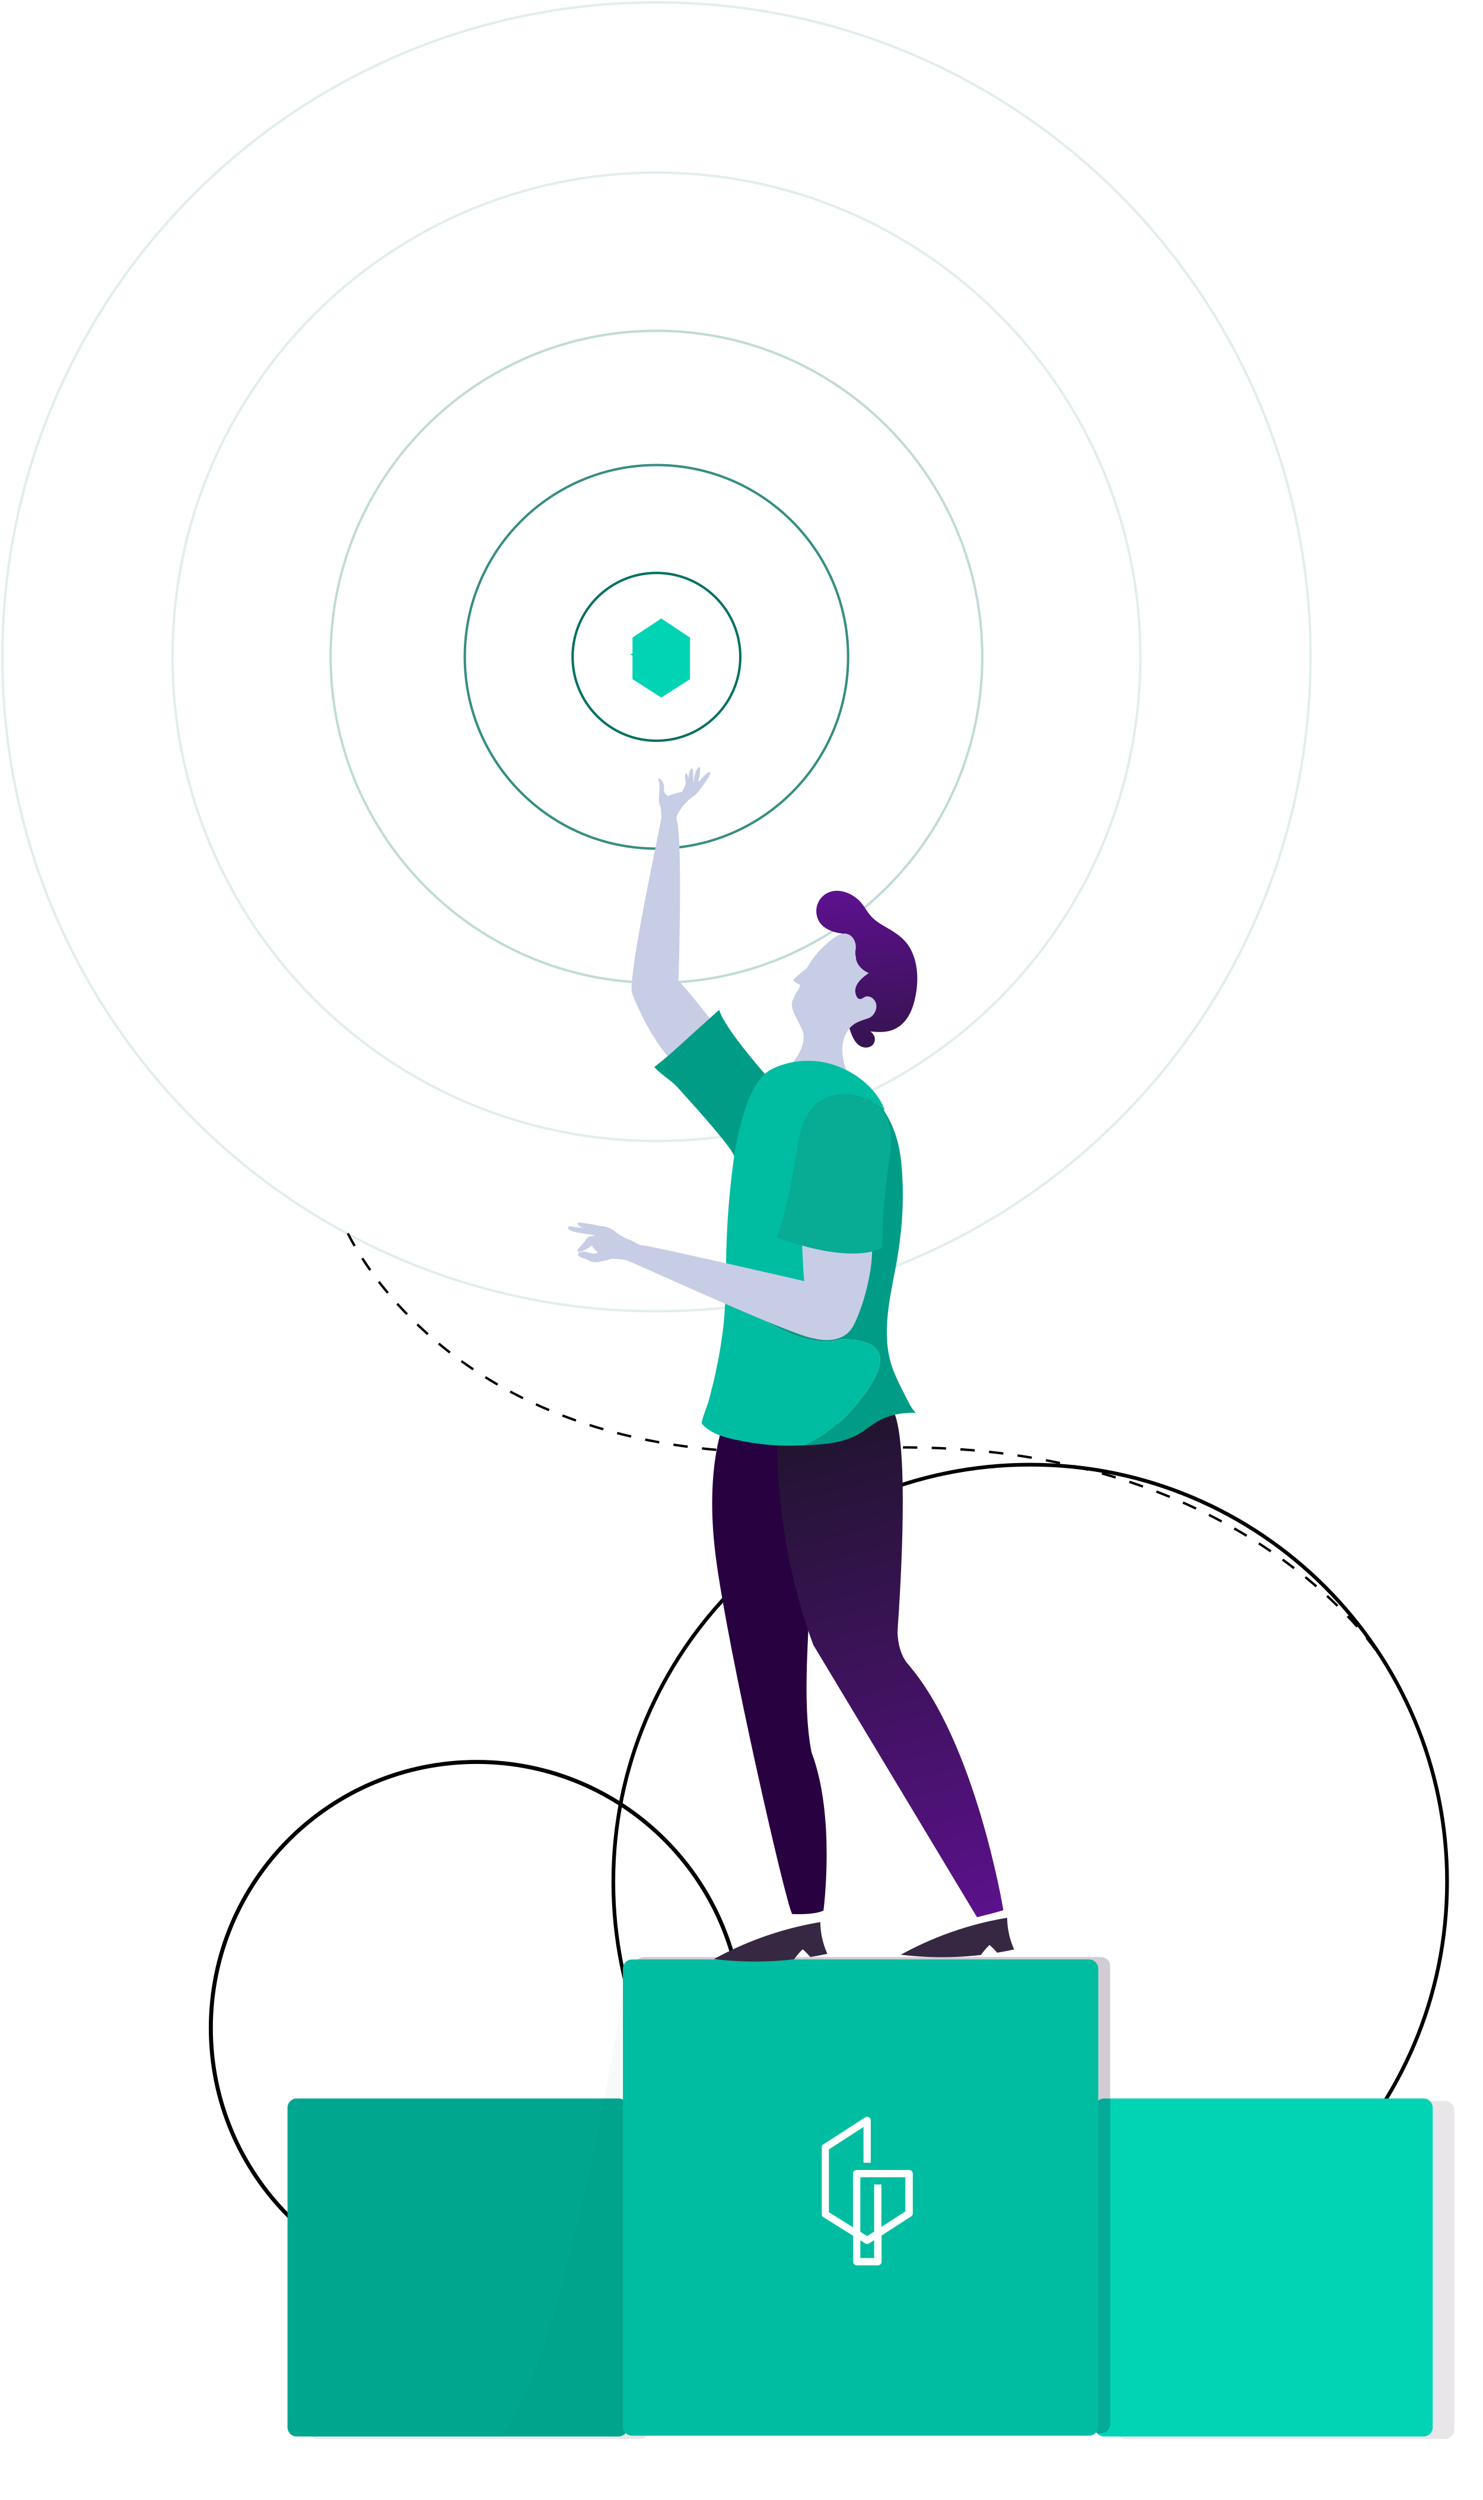 <svg xmlns="http://www.w3.org/2000/svg" width="619" height="1043" viewBox="0 0 619 1043"><defs><mask id="6fdab" width="2" height="2" x="-1" y="-1"><path fill="#fff" d="M120 875h142v142H120z"/><path d="M120 879.25a3.85 3.85 0 0 1 3.85-3.85h134.3a3.85 3.85 0 0 1 3.85 3.85v133.3a3.85 3.85 0 0 1-3.85 3.85h-134.3a3.85 3.85 0 0 1-3.85-3.85z"/></mask><filter id="6fdaa" width="203" height="195" x="94" y="849" filterUnits="userSpaceOnUse"><feOffset dx="9" dy="1" in="SourceGraphic" result="FeOffset1104Out"/><feGaussianBlur in="FeOffset1104Out" result="FeGaussianBlur1105Out" stdDeviation="6.4 6.4"/></filter><mask id="6fdad" width="2" height="2" x="-1" y="-1"><path fill="#fff" d="M457 875h141v142H457z"/><path d="M457 879.25a3.85 3.85 0 0 1 3.85-3.85h133.3a3.85 3.85 0 0 1 3.85 3.85v133.3a3.85 3.85 0 0 1-3.85 3.85h-133.3a3.85 3.85 0 0 1-3.85-3.85z"/></mask><filter id="6fdac" width="202" height="195" x="431" y="849" filterUnits="userSpaceOnUse"><feOffset dx="9" dy="1" in="SourceGraphic" result="FeOffset1120Out"/><feGaussianBlur in="FeOffset1120Out" result="FeGaussianBlur1121Out" stdDeviation="6.4 6.4"/></filter><mask id="6fdaf" width="2" height="2" x="-1" y="-1"><path fill="#fff" d="M260 817h199v200H260z"/><path d="M260 821.25a3.85 3.85 0 0 1 3.85-3.85h190.704a3.85 3.85 0 0 1 3.85 3.85v190.96a3.85 3.85 0 0 1-3.85 3.85H263.85a3.85 3.85 0 0 1-3.85-3.85z"/></mask><filter id="6fdae" width="292" height="289" x="216" y="772" filterUnits="userSpaceOnUse"><feOffset dx="5" dy="-1" in="SourceGraphic" result="FeOffset1136Out"/><feGaussianBlur in="FeOffset1136Out" result="FeGaussianBlur1137Out" stdDeviation="13.6 13.6"/></filter><linearGradient id="6fdag" x1="376.65" x2="357.07" y1="492.5" y2="270.83" gradientUnits="userSpaceOnUse"><stop offset="0" stop-color="#14151a"/><stop offset="1" stop-color="#990dee"/></linearGradient><linearGradient id="6fdah" x1="444.8" x2="314.86" y1="1027.87" y2="552.46" gradientUnits="userSpaceOnUse"><stop offset="0" stop-color="#990dee"/><stop offset="1" stop-color="#14151a"/></linearGradient><filter id="6fdai" width="300%" height="272%" x="-90%" y="-76%" filterUnits="objectBoundingBox"><feGaussianBlur in="SourceGraphic" result="FeGaussianBlur1258Out" stdDeviation="10 10"/></filter></defs><g><g><g><g><path fill="none" stroke="#007060" stroke-miterlimit="50" d="M274 309c19.33 0 35-15.67 35-35s-15.67-35-35-35-35 15.67-35 35 15.67 35 35 35z"/></g><g opacity=".79"><path fill="none" stroke="#007060" stroke-miterlimit="50" d="M274 354c44.183 0 80-35.817 80-80s-35.817-80-80-80-80 35.817-80 80 35.817 80 80 80z"/></g><g opacity=".25"><path fill="none" stroke="#007060" stroke-miterlimit="50" d="M274 410c75.11 0 136-60.89 136-136s-60.89-136-136-136-136 60.89-136 136 60.89 136 136 136z"/></g><g opacity=".12"><path fill="none" stroke="#007060" stroke-miterlimit="50" d="M274 476c111.562 0 202-90.438 202-202S385.562 72 274 72 72 162.438 72 274s90.438 202 202 202z"/></g><g opacity=".12"><path fill="none" stroke="#007060" stroke-miterlimit="50" d="M274 547c150.774 0 273-122.226 273-273S424.774 1 274 1 1 123.226 1 274s122.226 273 273 273z"/></g></g><g><path fill="#00d4b5" d="M276.013 258L264 265.962v17.364L276.013 291 288 283.326v-17.364z"/></g><g><path fill="none" stroke="#000" stroke-miterlimit="50" stroke-width="1.68" d="M310 846c0 61.303-49.697 111-111 111S88 907.303 88 846s49.697-111 111-111c61.304 0 111 49.697 111 111z"/></g><g><path fill="none" stroke="#000" stroke-miterlimit="50" stroke-width="1.55" d="M604 785c0 96.097-77.903 174-174 174s-174-77.903-174-174 77.903-174 174-174 174 77.903 174 174z"/></g><g><path fill="none" stroke="#000" stroke-dasharray="6 6" stroke-miterlimit="50" d="M574 688v0s-62.98-95.312-224.444-83.135C188.092 617.043 144 512 144 512v0"/></g><g/><g><g filter="url(#6fdaa)"><path fill="none" d="M120 879.25a3.85 3.85 0 0 1 3.85-3.85h134.3a3.85 3.85 0 0 1 3.85 3.85v133.3a3.85 3.85 0 0 1-3.85 3.85h-134.3a3.85 3.85 0 0 1-3.85-3.85z" mask="url(&quot;#6fdab&quot;)"/><path fill="#190227" fill-opacity=".1" d="M120 879.25a3.85 3.85 0 0 1 3.85-3.85h134.3a3.85 3.85 0 0 1 3.85 3.85v133.3a3.85 3.85 0 0 1-3.85 3.85h-134.3a3.85 3.85 0 0 1-3.85-3.85z"/></g><path fill="#00a68e" d="M120 879.25a3.85 3.85 0 0 1 3.85-3.85h134.3a3.85 3.85 0 0 1 3.85 3.85v133.3a3.85 3.85 0 0 1-3.85 3.85h-134.3a3.85 3.85 0 0 1-3.85-3.85z"/></g><g><g filter="url(#6fdac)"><path fill="none" d="M457 879.25a3.85 3.85 0 0 1 3.85-3.85h133.3a3.85 3.85 0 0 1 3.85 3.85v133.3a3.85 3.85 0 0 1-3.85 3.85h-133.3a3.85 3.85 0 0 1-3.85-3.85z" mask="url(&quot;#6fdad&quot;)"/><path fill="#190227" fill-opacity=".1" d="M457 879.25a3.85 3.85 0 0 1 3.85-3.85h133.3a3.85 3.85 0 0 1 3.85 3.85v133.3a3.85 3.85 0 0 1-3.85 3.85h-133.3a3.85 3.85 0 0 1-3.85-3.85z"/></g><path fill="#00d4b5" d="M457 879.25a3.85 3.85 0 0 1 3.85-3.85h133.3a3.85 3.85 0 0 1 3.85 3.85v133.3a3.85 3.85 0 0 1-3.85 3.85h-133.3a3.85 3.85 0 0 1-3.85-3.85z"/></g><g><g filter="url(#6fdae)"><path fill="none" d="M260 821.25a3.85 3.85 0 0 1 3.85-3.85h190.704a3.85 3.85 0 0 1 3.85 3.85v190.96a3.85 3.85 0 0 1-3.85 3.85H263.85a3.85 3.85 0 0 1-3.85-3.85z" mask="url(&quot;#6fdaf&quot;)"/><path fill="#190227" fill-opacity=".2" d="M260 821.25a3.85 3.85 0 0 1 3.85-3.85h190.704a3.85 3.85 0 0 1 3.85 3.85v190.96a3.85 3.85 0 0 1-3.85 3.85H263.85a3.85 3.85 0 0 1-3.85-3.85z"/></g><path fill="#00bda2" d="M260 821.25a3.85 3.85 0 0 1 3.85-3.85h190.704a3.85 3.85 0 0 1 3.85 3.85v190.96a3.85 3.85 0 0 1-3.85 3.85H263.85a3.85 3.85 0 0 1-3.85-3.85z"/></g><g><path fill="#fff" d="M379.386 905.21h-21.823c-.847 0-1.533.681-1.533 1.523v22.383l-10.045-6.258v-26.233l14.442-9.346v14.922h3.025v-17.69c0-.561-.322-1.042-.807-1.323a1.416 1.416 0 0 0-1.532.08l-17.427 11.271c-.444.281-.686.763-.686 1.244v27.878c0 .521.282 1.002.726 1.283l12.384 7.742v10.79c0 .842.686 1.524 1.533 1.524h8.794c.848 0 1.533-.682 1.533-1.524v-10.91l12.344-7.983c.444-.28.686-.762.686-1.243v-16.567c-.08-.882-.766-1.564-1.614-1.564z"/></g><g><path fill="#00bda2" d="M364.869 941.95H359.1v-7.38l2.057 1.284c.484.32 1.13.32 1.614 0l2.098-1.364v7.46z"/></g><g><path fill="#00bda2" d="M377.898 922.5l-10.004 6.458v-17.69h-3.025v19.655l-2.905 1.885-2.864-1.765V908.26h18.798z"/></g><g opacity=".03"><path fill="#003830" d="M259.807 833v182.832s3.361.336-51.807 0C234 995.738 259.807 833 259.807 833z"/></g><g><path fill="#c8cde6" d="M285.097 332.363s3.57-4.82 2.786-6.352c-.844-1.65-.875-3.683-1.46-3.544-.545.129-.594 2.032-.216 3.933.253 1.273-2.461 4.764-1.9 5.159.56.396.79.804.79.804"/></g><g><path fill="#c8cde6" d="M283.14 332.117l4.15-4.48s-.344-6.953 1.776-7.127c0 0 .341 1.271.306 3.878-.026 1.958.34 3.075.06 3.844-.481 1.316-3.286 4.291-3.286 4.291s-.834 1.266-3.006-.406"/></g><g><path fill="#c8cde6" d="M282.402 341.641c2.72 8.223.793 67.595.793 67.595 2.248 1.68 13.457 16.074 13.457 16.074v2.28s-1.816 4.418-4.628 8.946c-4.115 6.63-7.075 11.287-12.82 4.707-9.67-11.066-15.557-27.334-15.557-27.334-.813-11.715 12.065-69.172 12.392-72.847l.03-1.025-.272-3.08c-.515-1.01-1.005-2.886-.648-6.24.447-4.198-.455-5.619-.455-5.619.31-1.048 2.76.922 2.452 3.747-.211 1.923.793 2.69 1.907 3.213.344-.184.712-.36 1.106-.525 1.57-.656 3.643-1.026 5.404-1.393l3.856-3.268s.559-6.932 2.689-6.872c0 0 .329 1.928-.316 4.461-.205.806-.245 1.362-.237 1.781 1.924-2.223 4.006-4.664 5.047-3.953.49.335-5.087 8.508-6.761 9.618-4.381 2.906-6.722 6.765-7.45 8.935z"/></g><g><path fill="url(#6fdag)" d="M382.44 413.75c-.778 5.09-2.457 10.826-6.714 14.114-3.797 2.942-7.91 2.865-12.444 2.395 1.194.908 2.079 2.202 1.84 3.788-.338 2.333-2.633 3.334-4.812 2.811-3.15-.762-4.735-4.512-5.736-7.862-.355-1.193-.64-2.34-.894-3.28 0-.008-1.193-4.435-1.193-4.435l5.29-16.193s-.108-2.11-.447-4.767c-.091-.73-.2-1.509-.331-2.294-.54-3.242-1.432-6.653-2.85-7.93-.345-.317-.73-.502-1.146-.525a15.989 15.989 0 0 1-1.055-.085c-1.987-.2-4.104-.685-5.96-1.57-2.18-1.047-3.988-2.657-4.79-5.036-1.817-5.398 1.856-10.934 7.554-11.265 3.85-.223 7.985 1.863 10.496 4.735 1.609 1.84 2.694 4.035 4.312 5.83 1.64 1.824 3.757 3.164 5.867 4.373 4.458 2.55 8.555 5.082 10.903 9.848 2.626 5.321 2.995 11.558 2.11 17.348"/></g><g><path fill="#c8cde6" d="M353.64 430.272c-1.492 2.387-2.086 5.182-2.039 7.977.046 2.287.492 4.574 1.209 6.745.146.447.57 2.426 1.047 2.672-2.334-1.154-5.191-1.755-8.14-2.025a45.98 45.98 0 0 0-4.119-.169c-5.336.007-10.388.832-12.759 1.278-.901.17-1.409.285-1.409.285 4.843-4.628 6.846-8.555 7.6-11.435.093-.354.17-.692.223-1.023.147-.778.185-1.456.185-2.026v-.262c-.046-1.285-.346-1.986-.346-1.986-.97-2.768-4.303-7.897-4.593-10.81-.245-2.452 2.614-6.369 3.314-7.855.055-.215.109-.423.162-.639.008-.039.024-.085.031-.123l-.893-.47c-1.764-.81-2.274-1.547-1.528-2.209a145.382 145.382 0 0 1 5.347-4.567 34.705 34.705 0 0 1 7.608-9.494c1.07-.932 2.555-2.287 4.15-3.296.539-.338 1.078-.646 1.632-.877a5.85 5.85 0 0 1 1.256-.416 2.96 2.96 0 0 1 .369-.062 3.519 3.519 0 0 1 1.024-.015c.17.023.339.054.493.092.131.031.262.07.385.116.123.038.246.085.362.146.015 0 .023.008.031.015.1.04.199.093.292.155.1.045.201.107.292.17.086.053.17.114.247.176.007 0 .007 0 .016.015 0 0 .007-.007.007 0 .054.047.108.085.162.131a9.11 9.11 0 0 1 .324.308c.084.085.169.177.246.27.1.115.2.246.284.377.285.4.517.847.686 1.317.054.131.1.27.139.4.046.154.092.316.123.47.038.146.062.3.085.447.022.1.031.2.038.307.015.085.015.17.023.255.039.477.016.962-.061 1.424a10.45 10.45 0 0 0-.147 1.963c.008.847.131 1.61.331 2.295 1.225 4.174 5.328 5.598 5.328 5.598-2.356 1.601-5.497 4.09-5.666 7.207-.069 1.232.554 3.627 2.002 3.635 1 0 1.694-1.009 2.741-1.109 1.778-.162 3.334 1.178 3.865 2.802.786 2.388-.8 5.537-3.188 6.338-3.195 1.07-5.759 1.747-7.839 4.204-.323.385-.63.81-.932 1.278z"/></g><g><path fill="#280140" d="M302.791 591.756s-8.94 18.905-4.088 57.229c4.855 38.322 29.126 144.602 31.936 149.457 0 0 9.088.553 13.088-1.447 0 0 5.176-39.369-5-66-4.347-21.92-.42-54.266-1.19-61.573-1.02-9.708-9.197-80.222-9.197-80.222z"/></g><g><path fill="url(#6fdah)" d="M418.788 796.767c-.062.369-11 3-11 3l-68.31-113.57c-16.603-44.452-15.07-86.094-15.07-86.863l4.951-1.032 43.844-9.102c6.148 14.626 2.925 70.049 1.411 91.374-.053.754.12 8.422 4.07 13.281 28.555 32.58 40.104 102.912 40.104 102.912z"/></g><g><path fill="#009c85" d="M321.249 450.248s-18.651-20.694-21.077-28.998c-18.808 16.807-18.312 16.946-27.082 23.888 3.028 3.345 7.092 5.557 9.581 8.303 24.729 27.285 22.953 27.431 24.782 30.786z"/></g><g><path fill="#00bda2" d="M362.406 579.4c9.299-13.835 5.516-20.753-11.349-20.753-10.966 3.596-26.543-2.417-46.731-18.038l-1.387-6.039c-.124 6.877-.367 13.743-1.237 20.599a206.344 206.344 0 0 1-3.573 19.951 224.577 224.577 0 0 1-2.503 9.832c-.315 1.117-3.172 8.386-2.679 8.955 4.412 5.059 12.127 6.36 18.372 7.515a99.077 99.077 0 0 0 22.068 1.579c.883-.037 1.774-.07 2.665-.104 9.521-4.122 18.306-11.951 26.354-23.497"/></g><g><path fill="#00bda2" d="M351.15 457.538c4.128-1.059 11.564 3.5 18.146 5.571-3.658-9.957-14.017-17.266-24.033-19.658a33.906 33.906 0 0 0-3.057-.585c-6.677-.955-13.66.077-19.751 2.957-6.045 2.864-9.61 11.288-11.55 17.286-2.149 6.645-3.704 13.591-4.643 20.444a354.267 354.267 0 0 0-3.034 35.905c-.123 3.696-.177 7.392-.231 11.088-.015 1.05-.03 2.098-.047 3.146l34.266 1.287-1.299-32.727 15.233-44.714z"/></g><g><path fill="#009c85" d="M302.73 533.686l.203.888.017-.88z"/></g><g><path fill="#009c85" d="M368.722 591.723c3.141-1.348 6.53-2.141 9.948-2.256.716-.031 3.25-.362 3.858.185-2.125-1.91-3.449-5.067-4.743-7.546-1.532-2.941-3.003-5.913-4.304-8.963-.031-.07-.054-.131-.084-.2-5.953-13.96-2.427-29.237.307-43.46 2.171-11.317 3.411-22.906 3.088-34.441-.355-12.451-1.434-21.984-8.07-32.149-7.01-5.822-13.446-6.413-17.574-5.354l-15.233 44.714 1.299 32.727-34.267-1.287c-.004.293-.011.586-.017.88l1.388 6.039c20.188 15.62 35.764 21.634 46.731 18.038 16.865 0 20.647 6.918 11.349 20.753-8.048 11.546-16.833 19.375-26.355 23.497.422-.017.84-.032 1.264-.05 7.175-.323 14.536-.955 20.866-4.497 3.673-2.048 6.629-4.951 10.549-6.63z"/></g><g><path fill="#c8cde6" d="M255.894 516.431s-9.76-2.16-11.18.362c-1.525 2.711-4.296 4.37-3.591 5.237.656.807 4.425-.969 6.708-3.102 1.526-1.427 7.6.705 7.65-.544.053-1.25.413-1.953.413-1.953"/></g><g><g><path fill="#c8cde6" d="M267.73 519.435c3 0 68 15 68 15-.384-1.093-.976-16.77-1-17 0 0 28.876-.435 28.976.227 1.5 9.51-3.09 26.93-7.447 35.269-4.65 8.917-16.432 5.405-16.432 5.405-1.216-.184-2.818-.615-4.72-1.255-16.686-5.601-70.36-30.168-71.368-30.407-1.008-.24-3.01-1.832-8.767-1.5-1.855.713-3.92.953-3.92.953s-2.702 1.245-5.641-.444c-1.74-.998-3.972-1.137-4.13-2.343-.161-1.225 2.482-1.382 4.109-.928 1.25.349 2.569 1.014 4.11.056a18.573 18.573 0 0 1-2.341-2.576s.282-2 1.227-4.4a6.992 6.992 0 0 1-.582-.175c-1.588-.573-9.348-.964-10.564-2.686-1.215-1.722 2.58-.73 2.58-.73s1.764.097 4.106.37c-1.248-.321-2.246-.726-2.621-1.257-1.215-1.722 2.579-.73 2.579-.73s3.407.352 6.957 1.244c1.006-.108 3.343.576 4.2 1.064 1.762 1.002 3.728 3.067 6.9 4.24 2.926 1.082 4.79 2.603 5.79 2.603"/></g></g><g><path fill="#08ab94" d="M333.059 476.988s-4.724 30.57-8.929 39.118c0 0 28.496 11.469 43.851 4.667.559-.247.364-8.503.427-9.587.2-3.453.451-6.902.754-10.348.591-6.739 1.442-13.443 2.483-20.105 1.024-6.554-.099-14.681-5.087-19.445-1.853-1.771-4.161-2.977-6.62-3.672 0 0-22.634-8.485-26.879 19.372"/></g><g><path fill="#362742" d="M298.02 817.234a141.97 141.97 0 0 0 17.521 1.034c5.382-.014 10.691-.33 15.914-.932a32.562 32.562 0 0 1 3.583-4.174 32.42 32.42 0 0 1 3.183 3.226c2.395-.394 4.769-.848 7.121-1.364a32.352 32.352 0 0 1-2.394-7.592 32.731 32.731 0 0 1-.532-5.622 139.706 139.706 0 0 0-44.396 15.424"/></g><g><path fill="#362742" d="M376 815.424a141.97 141.97 0 0 0 17.521 1.034c5.382-.014 10.691-.33 15.914-.932a32.562 32.562 0 0 1 3.583-4.174 32.42 32.42 0 0 1 3.183 3.226c2.395-.394 4.769-.848 7.121-1.364a32.352 32.352 0 0 1-2.394-7.592 32.731 32.731 0 0 1-.532-5.622A139.706 139.706 0 0 0 376 815.424"/></g><g filter="url(#6fdai)"><path fill="#00d4b5" d="M275.5 258l1.393 4.517c1.26 4.083 3.941 7.3 7.343 8.812L288 273l-3.764 1.671c-3.402 1.51-6.084 4.73-7.343 8.812L275.5 288l-1.392-4.517c-1.26-4.081-3.942-7.301-7.345-8.812L263 273l3.764-1.671c3.403-1.512 6.085-4.73 7.345-8.812z"/></g></g></g></svg>